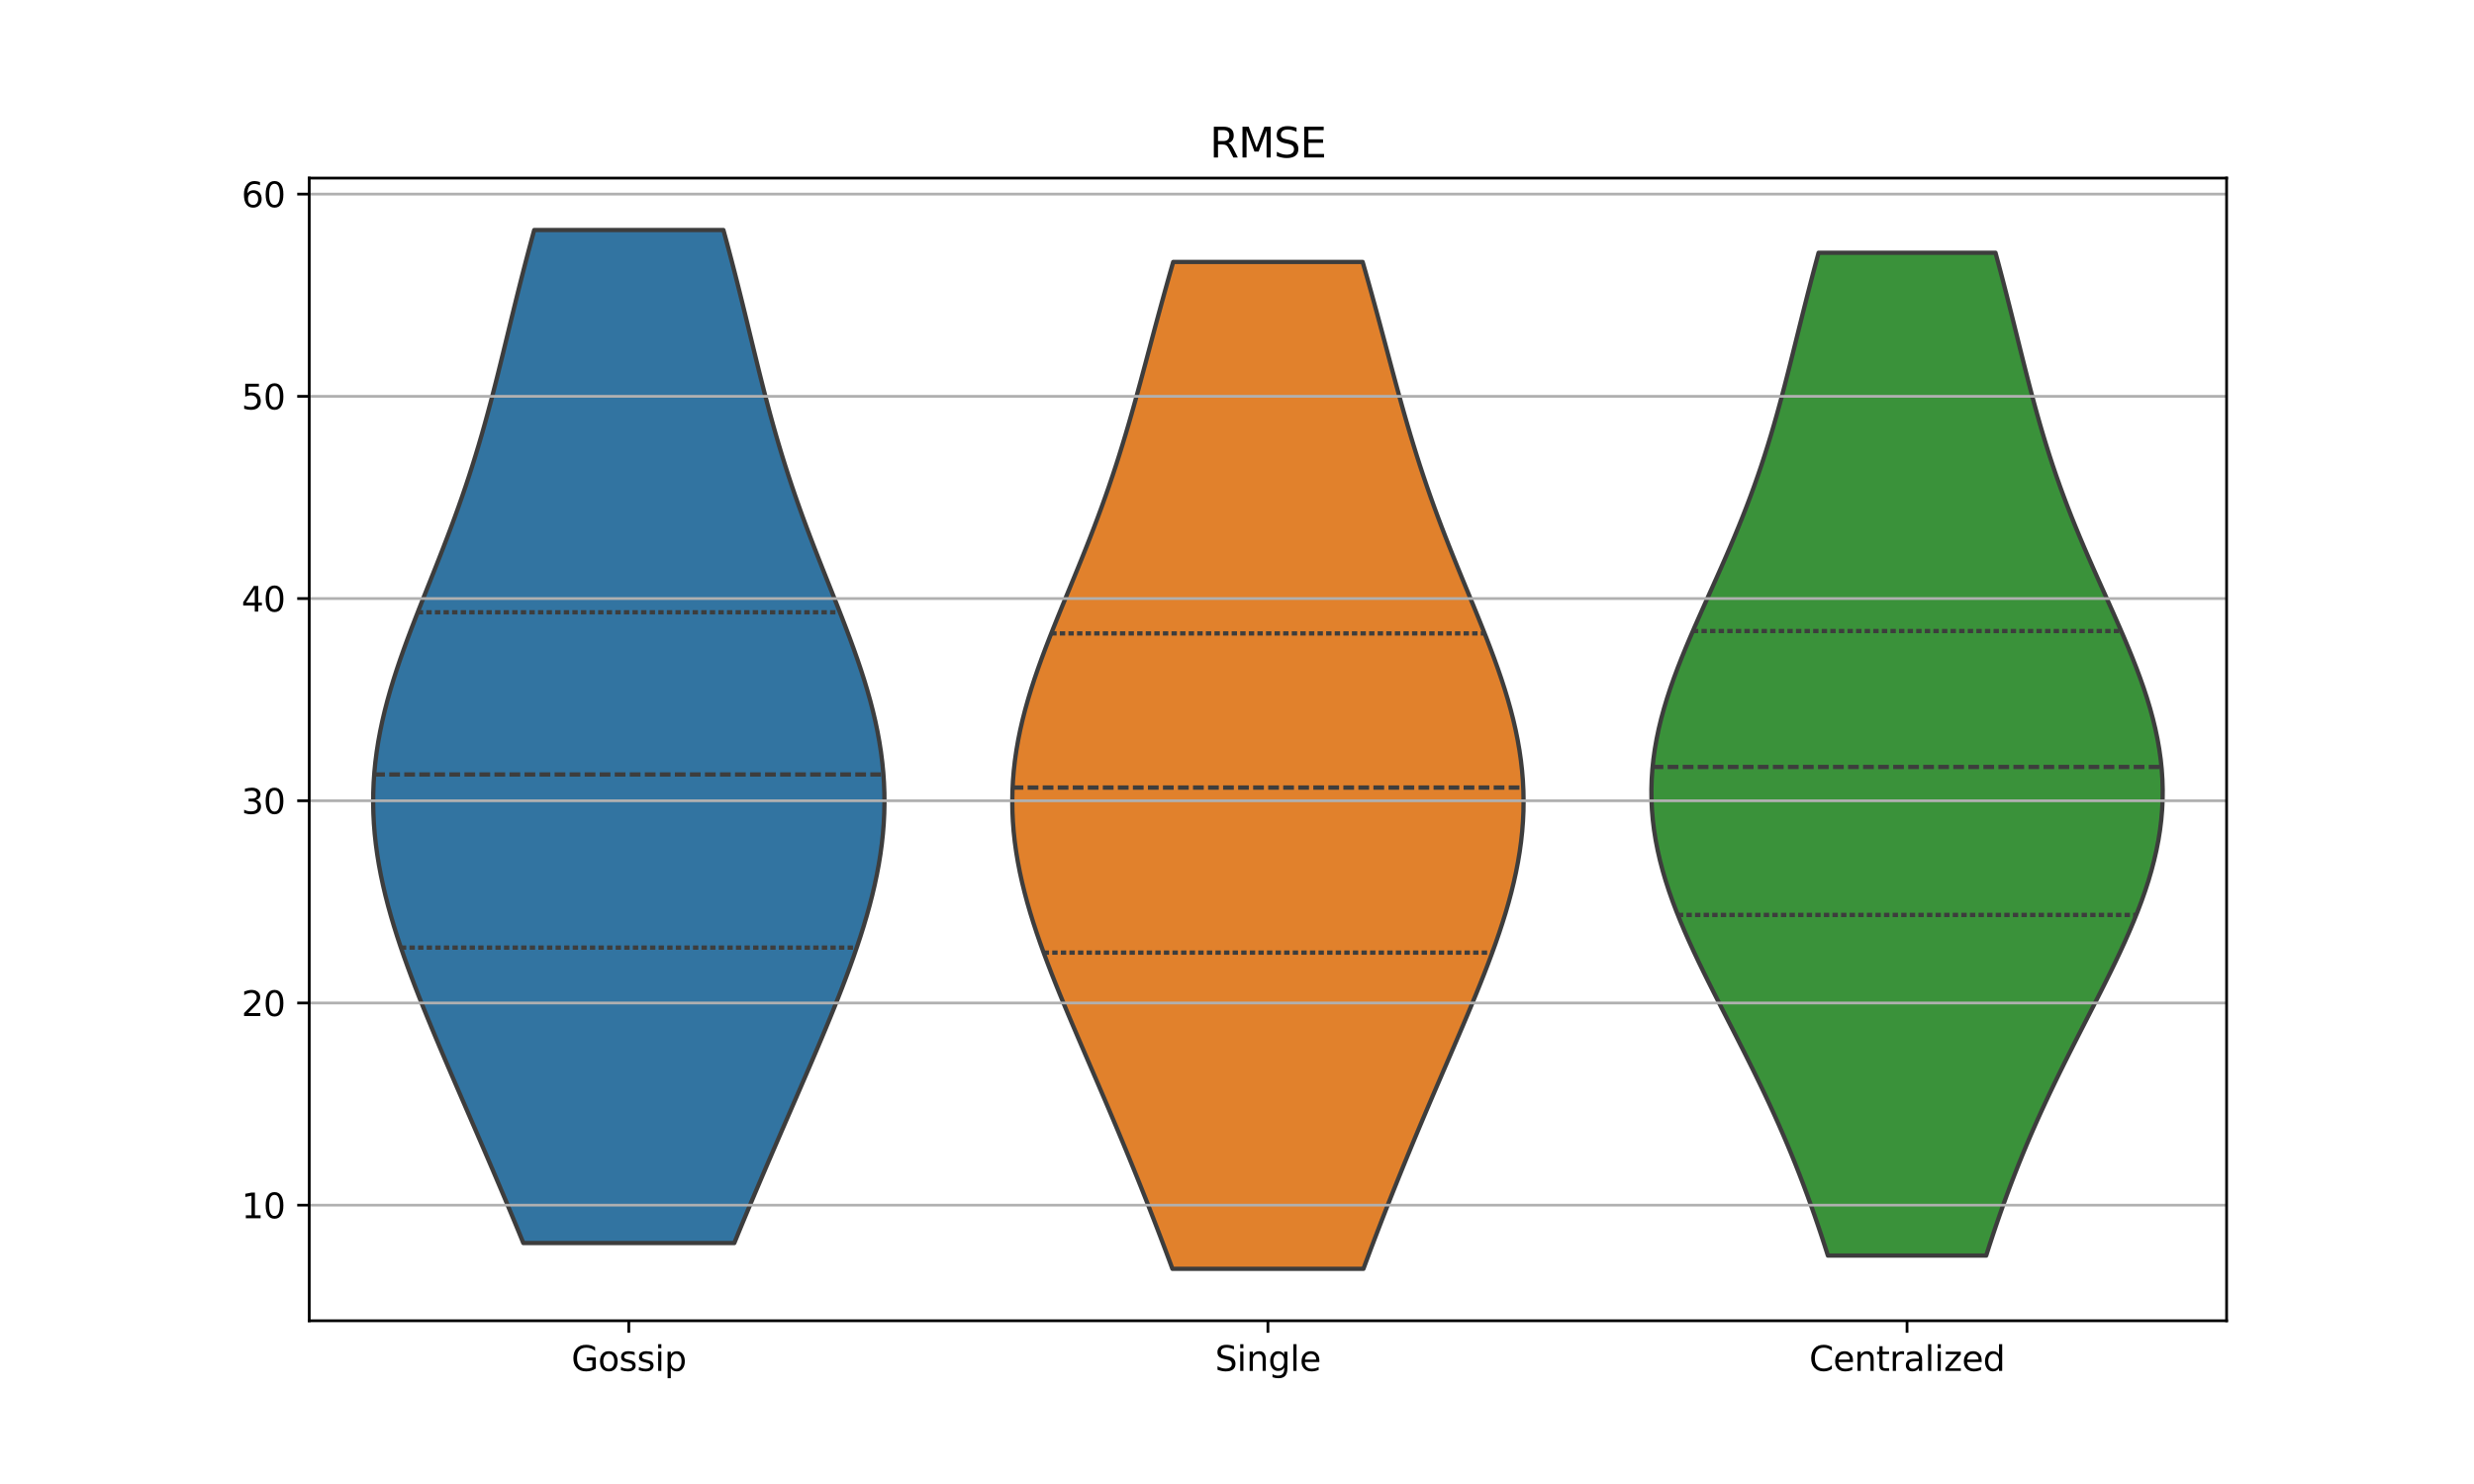<?xml version="1.0" encoding="utf-8" standalone="no"?>
<!DOCTYPE svg PUBLIC "-//W3C//DTD SVG 1.1//EN"
  "http://www.w3.org/Graphics/SVG/1.1/DTD/svg11.dtd">
<svg xmlns:xlink="http://www.w3.org/1999/xlink" width="720pt" height="432pt" viewBox="0 0 720 432" xmlns="http://www.w3.org/2000/svg" version="1.1">
 <defs>
  <style type="text/css">*{stroke-linejoin: round; stroke-linecap: butt}</style>
 </defs>
 <g id="figure_1">
  <g id="patch_1">
   <path d="M 0 432 
L 720 432 
L 720 0 
L 0 0 
z
" style="fill: #ffffff"/>
  </g>
  <g id="axes_1">
   <g id="patch_2">
    <path d="M 90 384.48 
L 648 384.48 
L 648 51.84 
L 90 51.84 
z
" style="fill: #ffffff"/>
   </g>
   <g id="PolyCollection_1">
    <defs>
     <path id="mccc4aa55d4" d="M 213.699 -70.144 
L 152.301 -70.144 
L 151.083 -73.122 
L 149.854 -76.101 
L 148.614 -79.08 
L 147.366 -82.059 
L 146.109 -85.037 
L 144.844 -88.016 
L 143.574 -90.995 
L 142.297 -93.974 
L 141.016 -96.952 
L 139.73 -99.931 
L 138.442 -102.91 
L 137.151 -105.889 
L 135.86 -108.867 
L 134.568 -111.846 
L 133.279 -114.825 
L 131.992 -117.804 
L 130.71 -120.782 
L 129.434 -123.761 
L 128.166 -126.74 
L 126.909 -129.719 
L 125.665 -132.697 
L 124.436 -135.676 
L 123.226 -138.655 
L 122.038 -141.634 
L 120.874 -144.612 
L 119.739 -147.591 
L 118.635 -150.57 
L 117.567 -153.549 
L 116.54 -156.527 
L 115.556 -159.506 
L 114.62 -162.485 
L 113.737 -165.464 
L 112.911 -168.442 
L 112.146 -171.421 
L 111.445 -174.4 
L 110.814 -177.379 
L 110.255 -180.357 
L 109.773 -183.336 
L 109.37 -186.315 
L 109.049 -189.294 
L 108.812 -192.272 
L 108.662 -195.251 
L 108.6 -198.23 
L 108.627 -201.209 
L 108.743 -204.187 
L 108.948 -207.166 
L 109.241 -210.145 
L 109.621 -213.124 
L 110.085 -216.102 
L 110.632 -219.081 
L 111.258 -222.06 
L 111.959 -225.039 
L 112.731 -228.017 
L 113.569 -230.996 
L 114.468 -233.975 
L 115.424 -236.954 
L 116.429 -239.932 
L 117.478 -242.911 
L 118.565 -245.89 
L 119.684 -248.869 
L 120.828 -251.847 
L 121.991 -254.826 
L 123.168 -257.805 
L 124.351 -260.784 
L 125.537 -263.762 
L 126.719 -266.741 
L 127.892 -269.72 
L 129.052 -272.699 
L 130.196 -275.677 
L 131.319 -278.656 
L 132.419 -281.635 
L 133.492 -284.614 
L 134.538 -287.592 
L 135.556 -290.571 
L 136.543 -293.55 
L 137.5 -296.529 
L 138.428 -299.507 
L 139.326 -302.486 
L 140.197 -305.465 
L 141.042 -308.444 
L 141.863 -311.422 
L 142.662 -314.401 
L 143.442 -317.38 
L 144.204 -320.359 
L 144.954 -323.337 
L 145.692 -326.316 
L 146.423 -329.295 
L 147.148 -332.274 
L 147.872 -335.252 
L 148.596 -338.231 
L 149.323 -341.21 
L 150.056 -344.189 
L 150.796 -347.167 
L 151.546 -350.146 
L 152.306 -353.125 
L 153.078 -356.104 
L 153.863 -359.082 
L 154.661 -362.061 
L 155.472 -365.04 
L 210.528 -365.04 
L 210.528 -365.04 
L 211.339 -362.061 
L 212.137 -359.082 
L 212.922 -356.104 
L 213.694 -353.125 
L 214.454 -350.146 
L 215.204 -347.167 
L 215.944 -344.189 
L 216.677 -341.21 
L 217.404 -338.231 
L 218.128 -335.252 
L 218.852 -332.274 
L 219.577 -329.295 
L 220.308 -326.316 
L 221.046 -323.337 
L 221.796 -320.359 
L 222.558 -317.38 
L 223.338 -314.401 
L 224.137 -311.422 
L 224.958 -308.444 
L 225.803 -305.465 
L 226.674 -302.486 
L 227.572 -299.507 
L 228.5 -296.529 
L 229.457 -293.55 
L 230.444 -290.571 
L 231.462 -287.592 
L 232.508 -284.614 
L 233.581 -281.635 
L 234.681 -278.656 
L 235.804 -275.677 
L 236.948 -272.699 
L 238.108 -269.72 
L 239.281 -266.741 
L 240.463 -263.762 
L 241.649 -260.784 
L 242.832 -257.805 
L 244.009 -254.826 
L 245.172 -251.847 
L 246.316 -248.869 
L 247.435 -245.89 
L 248.522 -242.911 
L 249.571 -239.932 
L 250.576 -236.954 
L 251.532 -233.975 
L 252.431 -230.996 
L 253.269 -228.017 
L 254.041 -225.039 
L 254.742 -222.06 
L 255.368 -219.081 
L 255.915 -216.102 
L 256.379 -213.124 
L 256.759 -210.145 
L 257.052 -207.166 
L 257.257 -204.187 
L 257.373 -201.209 
L 257.4 -198.23 
L 257.338 -195.251 
L 257.188 -192.272 
L 256.951 -189.294 
L 256.63 -186.315 
L 256.227 -183.336 
L 255.745 -180.357 
L 255.186 -177.379 
L 254.555 -174.4 
L 253.854 -171.421 
L 253.089 -168.442 
L 252.263 -165.464 
L 251.38 -162.485 
L 250.444 -159.506 
L 249.46 -156.527 
L 248.433 -153.549 
L 247.365 -150.57 
L 246.261 -147.591 
L 245.126 -144.612 
L 243.962 -141.634 
L 242.774 -138.655 
L 241.564 -135.676 
L 240.335 -132.697 
L 239.091 -129.719 
L 237.834 -126.74 
L 236.566 -123.761 
L 235.29 -120.782 
L 234.008 -117.804 
L 232.721 -114.825 
L 231.432 -111.846 
L 230.14 -108.867 
L 228.849 -105.889 
L 227.558 -102.91 
L 226.27 -99.931 
L 224.984 -96.952 
L 223.703 -93.974 
L 222.426 -90.995 
L 221.156 -88.016 
L 219.891 -85.037 
L 218.634 -82.059 
L 217.386 -79.08 
L 216.146 -76.101 
L 214.917 -73.122 
L 213.699 -70.144 
z
" style="stroke: #3d3d3d; stroke-width: 1.25"/>
    </defs>
    <g clip-path="url(#p17a7da5dc7)">
     <use xlink:href="#mccc4aa55d4" x="0" y="432" style="fill: #3274a1; stroke: #3d3d3d; stroke-width: 1.25"/>
    </g>
   </g>
   <g id="PolyCollection_2">
    <defs>
     <path id="m6bae9a6512" d="M 396.798 -62.64 
L 341.202 -62.64 
L 340.105 -65.601 
L 338.996 -68.561 
L 337.876 -71.522 
L 336.743 -74.483 
L 335.599 -77.443 
L 334.444 -80.404 
L 333.277 -83.364 
L 332.099 -86.325 
L 330.911 -89.286 
L 329.711 -92.246 
L 328.501 -95.207 
L 327.281 -98.168 
L 326.051 -101.128 
L 324.812 -104.089 
L 323.564 -107.049 
L 322.308 -110.01 
L 321.046 -112.971 
L 319.778 -115.931 
L 318.506 -118.892 
L 317.231 -121.853 
L 315.956 -124.813 
L 314.682 -127.774 
L 313.414 -130.735 
L 312.152 -133.695 
L 310.901 -136.656 
L 309.663 -139.616 
L 308.443 -142.577 
L 307.245 -145.538 
L 306.072 -148.498 
L 304.929 -151.459 
L 303.821 -154.42 
L 302.753 -157.38 
L 301.73 -160.341 
L 300.756 -163.301 
L 299.836 -166.262 
L 298.976 -169.223 
L 298.181 -172.183 
L 297.454 -175.144 
L 296.802 -178.105 
L 296.227 -181.065 
L 295.734 -184.026 
L 295.326 -186.987 
L 295.006 -189.947 
L 294.778 -192.908 
L 294.642 -195.868 
L 294.6 -198.829 
L 294.653 -201.79 
L 294.801 -204.75 
L 295.044 -207.711 
L 295.38 -210.672 
L 295.807 -213.632 
L 296.323 -216.593 
L 296.924 -219.553 
L 297.607 -222.514 
L 298.367 -225.475 
L 299.199 -228.435 
L 300.098 -231.396 
L 301.058 -234.357 
L 302.073 -237.317 
L 303.136 -240.278 
L 304.242 -243.239 
L 305.383 -246.199 
L 306.552 -249.16 
L 307.743 -252.12 
L 308.95 -255.081 
L 310.167 -258.042 
L 311.387 -261.002 
L 312.604 -263.963 
L 313.815 -266.924 
L 315.014 -269.884 
L 316.197 -272.845 
L 317.36 -275.806 
L 318.5 -278.766 
L 319.616 -281.727 
L 320.705 -284.687 
L 321.765 -287.648 
L 322.797 -290.609 
L 323.8 -293.569 
L 324.775 -296.53 
L 325.722 -299.491 
L 326.643 -302.451 
L 327.539 -305.412 
L 328.413 -308.372 
L 329.267 -311.333 
L 330.104 -314.294 
L 330.925 -317.254 
L 331.735 -320.215 
L 332.536 -323.176 
L 333.33 -326.136 
L 334.121 -329.097 
L 334.911 -332.058 
L 335.703 -335.018 
L 336.498 -337.979 
L 337.299 -340.939 
L 338.107 -343.9 
L 338.923 -346.861 
L 339.749 -349.821 
L 340.585 -352.782 
L 341.431 -355.743 
L 396.569 -355.743 
L 396.569 -355.743 
L 397.415 -352.782 
L 398.251 -349.821 
L 399.077 -346.861 
L 399.893 -343.9 
L 400.701 -340.939 
L 401.502 -337.979 
L 402.297 -335.018 
L 403.089 -332.058 
L 403.879 -329.097 
L 404.67 -326.136 
L 405.464 -323.176 
L 406.265 -320.215 
L 407.075 -317.254 
L 407.896 -314.294 
L 408.733 -311.333 
L 409.587 -308.372 
L 410.461 -305.412 
L 411.357 -302.451 
L 412.278 -299.491 
L 413.225 -296.53 
L 414.2 -293.569 
L 415.203 -290.609 
L 416.235 -287.648 
L 417.295 -284.687 
L 418.384 -281.727 
L 419.5 -278.766 
L 420.64 -275.806 
L 421.803 -272.845 
L 422.986 -269.884 
L 424.185 -266.924 
L 425.396 -263.963 
L 426.613 -261.002 
L 427.833 -258.042 
L 429.05 -255.081 
L 430.257 -252.12 
L 431.448 -249.16 
L 432.617 -246.199 
L 433.758 -243.239 
L 434.864 -240.278 
L 435.927 -237.317 
L 436.942 -234.357 
L 437.902 -231.396 
L 438.801 -228.435 
L 439.633 -225.475 
L 440.393 -222.514 
L 441.076 -219.553 
L 441.677 -216.593 
L 442.193 -213.632 
L 442.62 -210.672 
L 442.956 -207.711 
L 443.199 -204.75 
L 443.347 -201.79 
L 443.4 -198.829 
L 443.358 -195.868 
L 443.222 -192.908 
L 442.994 -189.947 
L 442.674 -186.987 
L 442.266 -184.026 
L 441.773 -181.065 
L 441.198 -178.105 
L 440.546 -175.144 
L 439.819 -172.183 
L 439.024 -169.223 
L 438.164 -166.262 
L 437.244 -163.301 
L 436.27 -160.341 
L 435.247 -157.38 
L 434.179 -154.42 
L 433.071 -151.459 
L 431.928 -148.498 
L 430.755 -145.538 
L 429.557 -142.577 
L 428.337 -139.616 
L 427.099 -136.656 
L 425.848 -133.695 
L 424.586 -130.735 
L 423.318 -127.774 
L 422.044 -124.813 
L 420.769 -121.853 
L 419.494 -118.892 
L 418.222 -115.931 
L 416.954 -112.971 
L 415.692 -110.01 
L 414.436 -107.049 
L 413.188 -104.089 
L 411.949 -101.128 
L 410.719 -98.168 
L 409.499 -95.207 
L 408.289 -92.246 
L 407.089 -89.286 
L 405.901 -86.325 
L 404.723 -83.364 
L 403.556 -80.404 
L 402.401 -77.443 
L 401.257 -74.483 
L 400.124 -71.522 
L 399.004 -68.561 
L 397.895 -65.601 
L 396.798 -62.64 
z
" style="stroke: #3d3d3d; stroke-width: 1.25"/>
    </defs>
    <g clip-path="url(#p17a7da5dc7)">
     <use xlink:href="#m6bae9a6512" x="0" y="432" style="fill: #e1812c; stroke: #3d3d3d; stroke-width: 1.25"/>
    </g>
   </g>
   <g id="PolyCollection_3">
    <defs>
     <path id="m3ec839f9ca" d="M 578.033 -66.492 
L 531.967 -66.492 
L 531.023 -69.441 
L 530.056 -72.39 
L 529.065 -75.339 
L 528.049 -78.287 
L 527.005 -81.236 
L 525.933 -84.185 
L 524.833 -87.134 
L 523.701 -90.083 
L 522.539 -93.031 
L 521.344 -95.98 
L 520.118 -98.929 
L 518.858 -101.878 
L 517.567 -104.827 
L 516.244 -107.775 
L 514.891 -110.724 
L 513.508 -113.673 
L 512.098 -116.622 
L 510.663 -119.571 
L 509.205 -122.519 
L 507.729 -125.468 
L 506.237 -128.417 
L 504.735 -131.366 
L 503.225 -134.315 
L 501.715 -137.263 
L 500.208 -140.212 
L 498.711 -143.161 
L 497.23 -146.11 
L 495.771 -149.059 
L 494.341 -152.007 
L 492.946 -154.956 
L 491.594 -157.905 
L 490.291 -160.854 
L 489.044 -163.803 
L 487.86 -166.751 
L 486.746 -169.7 
L 485.708 -172.649 
L 484.751 -175.598 
L 483.883 -178.547 
L 483.107 -181.495 
L 482.429 -184.444 
L 481.852 -187.393 
L 481.382 -190.342 
L 481.019 -193.291 
L 480.767 -196.239 
L 480.627 -199.188 
L 480.6 -202.137 
L 480.685 -205.086 
L 480.882 -208.034 
L 481.188 -210.983 
L 481.602 -213.932 
L 482.12 -216.881 
L 482.738 -219.83 
L 483.451 -222.778 
L 484.254 -225.727 
L 485.141 -228.676 
L 486.105 -231.625 
L 487.14 -234.574 
L 488.238 -237.522 
L 489.391 -240.471 
L 490.592 -243.42 
L 491.834 -246.369 
L 493.107 -249.318 
L 494.404 -252.266 
L 495.717 -255.215 
L 497.04 -258.164 
L 498.365 -261.113 
L 499.686 -264.062 
L 500.995 -267.01 
L 502.289 -269.959 
L 503.561 -272.908 
L 504.808 -275.857 
L 506.025 -278.806 
L 507.21 -281.754 
L 508.36 -284.703 
L 509.473 -287.652 
L 510.55 -290.601 
L 511.589 -293.55 
L 512.59 -296.498 
L 513.555 -299.447 
L 514.485 -302.396 
L 515.383 -305.345 
L 516.249 -308.294 
L 517.088 -311.242 
L 517.902 -314.191 
L 518.694 -317.14 
L 519.468 -320.089 
L 520.226 -323.038 
L 520.974 -325.986 
L 521.713 -328.935 
L 522.448 -331.884 
L 523.18 -334.833 
L 523.914 -337.782 
L 524.652 -340.73 
L 525.396 -343.679 
L 526.147 -346.628 
L 526.908 -349.577 
L 527.68 -352.525 
L 528.463 -355.474 
L 529.257 -358.423 
L 580.743 -358.423 
L 580.743 -358.423 
L 581.537 -355.474 
L 582.32 -352.525 
L 583.092 -349.577 
L 583.853 -346.628 
L 584.604 -343.679 
L 585.348 -340.73 
L 586.086 -337.782 
L 586.82 -334.833 
L 587.552 -331.884 
L 588.287 -328.935 
L 589.026 -325.986 
L 589.774 -323.038 
L 590.532 -320.089 
L 591.306 -317.14 
L 592.098 -314.191 
L 592.912 -311.242 
L 593.751 -308.294 
L 594.617 -305.345 
L 595.515 -302.396 
L 596.445 -299.447 
L 597.41 -296.498 
L 598.411 -293.55 
L 599.45 -290.601 
L 600.527 -287.652 
L 601.64 -284.703 
L 602.79 -281.754 
L 603.975 -278.806 
L 605.192 -275.857 
L 606.439 -272.908 
L 607.711 -269.959 
L 609.005 -267.01 
L 610.314 -264.062 
L 611.635 -261.113 
L 612.96 -258.164 
L 614.283 -255.215 
L 615.596 -252.266 
L 616.893 -249.318 
L 618.166 -246.369 
L 619.408 -243.42 
L 620.609 -240.471 
L 621.762 -237.522 
L 622.86 -234.574 
L 623.895 -231.625 
L 624.859 -228.676 
L 625.746 -225.727 
L 626.549 -222.778 
L 627.262 -219.83 
L 627.88 -216.881 
L 628.398 -213.932 
L 628.812 -210.983 
L 629.118 -208.034 
L 629.315 -205.086 
L 629.4 -202.137 
L 629.373 -199.188 
L 629.233 -196.239 
L 628.981 -193.291 
L 628.618 -190.342 
L 628.148 -187.393 
L 627.571 -184.444 
L 626.893 -181.495 
L 626.117 -178.547 
L 625.249 -175.598 
L 624.292 -172.649 
L 623.254 -169.7 
L 622.14 -166.751 
L 620.956 -163.803 
L 619.709 -160.854 
L 618.406 -157.905 
L 617.054 -154.956 
L 615.659 -152.007 
L 614.229 -149.059 
L 612.77 -146.11 
L 611.289 -143.161 
L 609.792 -140.212 
L 608.285 -137.263 
L 606.775 -134.315 
L 605.265 -131.366 
L 603.763 -128.417 
L 602.271 -125.468 
L 600.795 -122.519 
L 599.337 -119.571 
L 597.902 -116.622 
L 596.492 -113.673 
L 595.109 -110.724 
L 593.756 -107.775 
L 592.433 -104.827 
L 591.142 -101.878 
L 589.882 -98.929 
L 588.656 -95.98 
L 587.461 -93.031 
L 586.299 -90.083 
L 585.167 -87.134 
L 584.067 -84.185 
L 582.995 -81.236 
L 581.951 -78.287 
L 580.935 -75.339 
L 579.944 -72.39 
L 578.977 -69.441 
L 578.033 -66.492 
z
" style="stroke: #3d3d3d; stroke-width: 1.25"/>
    </defs>
    <g clip-path="url(#p17a7da5dc7)">
     <use xlink:href="#m3ec839f9ca" x="0" y="432" style="fill: #3a923a; stroke: #3d3d3d; stroke-width: 1.25"/>
    </g>
   </g>
   <g id="matplotlib.axis_1">
    <g id="xtick_1">
     <g id="line2d_1">
      <defs>
       <path id="m55cbc34929" d="M 0 0 
L 0 3.5 
" style="stroke: #000000; stroke-width: 0.8"/>
      </defs>
      <g>
       <use xlink:href="#m55cbc34929" x="183" y="384.48" style="stroke: #000000; stroke-width: 0.8"/>
      </g>
     </g>
     <g id="text_1">
      <!-- Gossip -->
      <g transform="translate(166.294 399.078) scale(0.1 -0.1)">
       <defs>
        <path id="DejaVuSans-47" d="M 3809 666 
L 3809 1919 
L 2778 1919 
L 2778 2438 
L 4434 2438 
L 4434 434 
Q 4069 175 3628 42 
Q 3188 -91 2688 -91 
Q 1594 -91 976 548 
Q 359 1188 359 2328 
Q 359 3472 976 4111 
Q 1594 4750 2688 4750 
Q 3144 4750 3555 4637 
Q 3966 4525 4313 4306 
L 4313 3634 
Q 3963 3931 3569 4081 
Q 3175 4231 2741 4231 
Q 1884 4231 1454 3753 
Q 1025 3275 1025 2328 
Q 1025 1384 1454 906 
Q 1884 428 2741 428 
Q 3075 428 3337 486 
Q 3600 544 3809 666 
z
" transform="scale(0.016)"/>
        <path id="DejaVuSans-6f" d="M 1959 3097 
Q 1497 3097 1228 2736 
Q 959 2375 959 1747 
Q 959 1119 1226 758 
Q 1494 397 1959 397 
Q 2419 397 2687 759 
Q 2956 1122 2956 1747 
Q 2956 2369 2687 2733 
Q 2419 3097 1959 3097 
z
M 1959 3584 
Q 2709 3584 3137 3096 
Q 3566 2609 3566 1747 
Q 3566 888 3137 398 
Q 2709 -91 1959 -91 
Q 1206 -91 779 398 
Q 353 888 353 1747 
Q 353 2609 779 3096 
Q 1206 3584 1959 3584 
z
" transform="scale(0.016)"/>
        <path id="DejaVuSans-73" d="M 2834 3397 
L 2834 2853 
Q 2591 2978 2328 3040 
Q 2066 3103 1784 3103 
Q 1356 3103 1142 2972 
Q 928 2841 928 2578 
Q 928 2378 1081 2264 
Q 1234 2150 1697 2047 
L 1894 2003 
Q 2506 1872 2764 1633 
Q 3022 1394 3022 966 
Q 3022 478 2636 193 
Q 2250 -91 1575 -91 
Q 1294 -91 989 -36 
Q 684 19 347 128 
L 347 722 
Q 666 556 975 473 
Q 1284 391 1588 391 
Q 1994 391 2212 530 
Q 2431 669 2431 922 
Q 2431 1156 2273 1281 
Q 2116 1406 1581 1522 
L 1381 1569 
Q 847 1681 609 1914 
Q 372 2147 372 2553 
Q 372 3047 722 3315 
Q 1072 3584 1716 3584 
Q 2034 3584 2315 3537 
Q 2597 3491 2834 3397 
z
" transform="scale(0.016)"/>
        <path id="DejaVuSans-69" d="M 603 3500 
L 1178 3500 
L 1178 0 
L 603 0 
L 603 3500 
z
M 603 4863 
L 1178 4863 
L 1178 4134 
L 603 4134 
L 603 4863 
z
" transform="scale(0.016)"/>
        <path id="DejaVuSans-70" d="M 1159 525 
L 1159 -1331 
L 581 -1331 
L 581 3500 
L 1159 3500 
L 1159 2969 
Q 1341 3281 1617 3432 
Q 1894 3584 2278 3584 
Q 2916 3584 3314 3078 
Q 3713 2572 3713 1747 
Q 3713 922 3314 415 
Q 2916 -91 2278 -91 
Q 1894 -91 1617 61 
Q 1341 213 1159 525 
z
M 3116 1747 
Q 3116 2381 2855 2742 
Q 2594 3103 2138 3103 
Q 1681 3103 1420 2742 
Q 1159 2381 1159 1747 
Q 1159 1113 1420 752 
Q 1681 391 2138 391 
Q 2594 391 2855 752 
Q 3116 1113 3116 1747 
z
" transform="scale(0.016)"/>
       </defs>
       <use xlink:href="#DejaVuSans-47"/>
       <use xlink:href="#DejaVuSans-6f" x="77.49"/>
       <use xlink:href="#DejaVuSans-73" x="138.672"/>
       <use xlink:href="#DejaVuSans-73" x="190.771"/>
       <use xlink:href="#DejaVuSans-69" x="242.871"/>
       <use xlink:href="#DejaVuSans-70" x="270.654"/>
      </g>
     </g>
    </g>
    <g id="xtick_2">
     <g id="line2d_2">
      <g>
       <use xlink:href="#m55cbc34929" x="369" y="384.48" style="stroke: #000000; stroke-width: 0.8"/>
      </g>
     </g>
     <g id="text_2">
      <!-- Single -->
      <g transform="translate(353.628 399.078) scale(0.1 -0.1)">
       <defs>
        <path id="DejaVuSans-53" d="M 3425 4513 
L 3425 3897 
Q 3066 4069 2747 4153 
Q 2428 4238 2131 4238 
Q 1616 4238 1336 4038 
Q 1056 3838 1056 3469 
Q 1056 3159 1242 3001 
Q 1428 2844 1947 2747 
L 2328 2669 
Q 3034 2534 3370 2195 
Q 3706 1856 3706 1288 
Q 3706 609 3251 259 
Q 2797 -91 1919 -91 
Q 1588 -91 1214 -16 
Q 841 59 441 206 
L 441 856 
Q 825 641 1194 531 
Q 1563 422 1919 422 
Q 2459 422 2753 634 
Q 3047 847 3047 1241 
Q 3047 1584 2836 1778 
Q 2625 1972 2144 2069 
L 1759 2144 
Q 1053 2284 737 2584 
Q 422 2884 422 3419 
Q 422 4038 858 4394 
Q 1294 4750 2059 4750 
Q 2388 4750 2728 4690 
Q 3069 4631 3425 4513 
z
" transform="scale(0.016)"/>
        <path id="DejaVuSans-6e" d="M 3513 2113 
L 3513 0 
L 2938 0 
L 2938 2094 
Q 2938 2591 2744 2837 
Q 2550 3084 2163 3084 
Q 1697 3084 1428 2787 
Q 1159 2491 1159 1978 
L 1159 0 
L 581 0 
L 581 3500 
L 1159 3500 
L 1159 2956 
Q 1366 3272 1645 3428 
Q 1925 3584 2291 3584 
Q 2894 3584 3203 3211 
Q 3513 2838 3513 2113 
z
" transform="scale(0.016)"/>
        <path id="DejaVuSans-67" d="M 2906 1791 
Q 2906 2416 2648 2759 
Q 2391 3103 1925 3103 
Q 1463 3103 1205 2759 
Q 947 2416 947 1791 
Q 947 1169 1205 825 
Q 1463 481 1925 481 
Q 2391 481 2648 825 
Q 2906 1169 2906 1791 
z
M 3481 434 
Q 3481 -459 3084 -895 
Q 2688 -1331 1869 -1331 
Q 1566 -1331 1297 -1286 
Q 1028 -1241 775 -1147 
L 775 -588 
Q 1028 -725 1275 -790 
Q 1522 -856 1778 -856 
Q 2344 -856 2625 -561 
Q 2906 -266 2906 331 
L 2906 616 
Q 2728 306 2450 153 
Q 2172 0 1784 0 
Q 1141 0 747 490 
Q 353 981 353 1791 
Q 353 2603 747 3093 
Q 1141 3584 1784 3584 
Q 2172 3584 2450 3431 
Q 2728 3278 2906 2969 
L 2906 3500 
L 3481 3500 
L 3481 434 
z
" transform="scale(0.016)"/>
        <path id="DejaVuSans-6c" d="M 603 4863 
L 1178 4863 
L 1178 0 
L 603 0 
L 603 4863 
z
" transform="scale(0.016)"/>
        <path id="DejaVuSans-65" d="M 3597 1894 
L 3597 1613 
L 953 1613 
Q 991 1019 1311 708 
Q 1631 397 2203 397 
Q 2534 397 2845 478 
Q 3156 559 3463 722 
L 3463 178 
Q 3153 47 2828 -22 
Q 2503 -91 2169 -91 
Q 1331 -91 842 396 
Q 353 884 353 1716 
Q 353 2575 817 3079 
Q 1281 3584 2069 3584 
Q 2775 3584 3186 3129 
Q 3597 2675 3597 1894 
z
M 3022 2063 
Q 3016 2534 2758 2815 
Q 2500 3097 2075 3097 
Q 1594 3097 1305 2825 
Q 1016 2553 972 2059 
L 3022 2063 
z
" transform="scale(0.016)"/>
       </defs>
       <use xlink:href="#DejaVuSans-53"/>
       <use xlink:href="#DejaVuSans-69" x="63.477"/>
       <use xlink:href="#DejaVuSans-6e" x="91.26"/>
       <use xlink:href="#DejaVuSans-67" x="154.639"/>
       <use xlink:href="#DejaVuSans-6c" x="218.115"/>
       <use xlink:href="#DejaVuSans-65" x="245.898"/>
      </g>
     </g>
    </g>
    <g id="xtick_3">
     <g id="line2d_3">
      <g>
       <use xlink:href="#m55cbc34929" x="555" y="384.48" style="stroke: #000000; stroke-width: 0.8"/>
      </g>
     </g>
     <g id="text_3">
      <!-- Centralized -->
      <g transform="translate(526.53 399.078) scale(0.1 -0.1)">
       <defs>
        <path id="DejaVuSans-43" d="M 4122 4306 
L 4122 3641 
Q 3803 3938 3442 4084 
Q 3081 4231 2675 4231 
Q 1875 4231 1450 3742 
Q 1025 3253 1025 2328 
Q 1025 1406 1450 917 
Q 1875 428 2675 428 
Q 3081 428 3442 575 
Q 3803 722 4122 1019 
L 4122 359 
Q 3791 134 3420 21 
Q 3050 -91 2638 -91 
Q 1578 -91 968 557 
Q 359 1206 359 2328 
Q 359 3453 968 4101 
Q 1578 4750 2638 4750 
Q 3056 4750 3426 4639 
Q 3797 4528 4122 4306 
z
" transform="scale(0.016)"/>
        <path id="DejaVuSans-74" d="M 1172 4494 
L 1172 3500 
L 2356 3500 
L 2356 3053 
L 1172 3053 
L 1172 1153 
Q 1172 725 1289 603 
Q 1406 481 1766 481 
L 2356 481 
L 2356 0 
L 1766 0 
Q 1100 0 847 248 
Q 594 497 594 1153 
L 594 3053 
L 172 3053 
L 172 3500 
L 594 3500 
L 594 4494 
L 1172 4494 
z
" transform="scale(0.016)"/>
        <path id="DejaVuSans-72" d="M 2631 2963 
Q 2534 3019 2420 3045 
Q 2306 3072 2169 3072 
Q 1681 3072 1420 2755 
Q 1159 2438 1159 1844 
L 1159 0 
L 581 0 
L 581 3500 
L 1159 3500 
L 1159 2956 
Q 1341 3275 1631 3429 
Q 1922 3584 2338 3584 
Q 2397 3584 2469 3576 
Q 2541 3569 2628 3553 
L 2631 2963 
z
" transform="scale(0.016)"/>
        <path id="DejaVuSans-61" d="M 2194 1759 
Q 1497 1759 1228 1600 
Q 959 1441 959 1056 
Q 959 750 1161 570 
Q 1363 391 1709 391 
Q 2188 391 2477 730 
Q 2766 1069 2766 1631 
L 2766 1759 
L 2194 1759 
z
M 3341 1997 
L 3341 0 
L 2766 0 
L 2766 531 
Q 2569 213 2275 61 
Q 1981 -91 1556 -91 
Q 1019 -91 701 211 
Q 384 513 384 1019 
Q 384 1609 779 1909 
Q 1175 2209 1959 2209 
L 2766 2209 
L 2766 2266 
Q 2766 2663 2505 2880 
Q 2244 3097 1772 3097 
Q 1472 3097 1187 3025 
Q 903 2953 641 2809 
L 641 3341 
Q 956 3463 1253 3523 
Q 1550 3584 1831 3584 
Q 2591 3584 2966 3190 
Q 3341 2797 3341 1997 
z
" transform="scale(0.016)"/>
        <path id="DejaVuSans-7a" d="M 353 3500 
L 3084 3500 
L 3084 2975 
L 922 459 
L 3084 459 
L 3084 0 
L 275 0 
L 275 525 
L 2438 3041 
L 353 3041 
L 353 3500 
z
" transform="scale(0.016)"/>
        <path id="DejaVuSans-64" d="M 2906 2969 
L 2906 4863 
L 3481 4863 
L 3481 0 
L 2906 0 
L 2906 525 
Q 2725 213 2448 61 
Q 2172 -91 1784 -91 
Q 1150 -91 751 415 
Q 353 922 353 1747 
Q 353 2572 751 3078 
Q 1150 3584 1784 3584 
Q 2172 3584 2448 3432 
Q 2725 3281 2906 2969 
z
M 947 1747 
Q 947 1113 1208 752 
Q 1469 391 1925 391 
Q 2381 391 2643 752 
Q 2906 1113 2906 1747 
Q 2906 2381 2643 2742 
Q 2381 3103 1925 3103 
Q 1469 3103 1208 2742 
Q 947 2381 947 1747 
z
" transform="scale(0.016)"/>
       </defs>
       <use xlink:href="#DejaVuSans-43"/>
       <use xlink:href="#DejaVuSans-65" x="69.824"/>
       <use xlink:href="#DejaVuSans-6e" x="131.348"/>
       <use xlink:href="#DejaVuSans-74" x="194.727"/>
       <use xlink:href="#DejaVuSans-72" x="233.936"/>
       <use xlink:href="#DejaVuSans-61" x="275.049"/>
       <use xlink:href="#DejaVuSans-6c" x="336.328"/>
       <use xlink:href="#DejaVuSans-69" x="364.111"/>
       <use xlink:href="#DejaVuSans-7a" x="391.895"/>
       <use xlink:href="#DejaVuSans-65" x="444.385"/>
       <use xlink:href="#DejaVuSans-64" x="505.908"/>
      </g>
     </g>
    </g>
   </g>
   <g id="matplotlib.axis_2">
    <g id="ytick_1">
     <g id="line2d_4">
      <path d="M 90 350.834 
L 648 350.834 
" clip-path="url(#p17a7da5dc7)" style="fill: none; stroke: #b0b0b0; stroke-width: 0.8; stroke-linecap: square"/>
     </g>
     <g id="line2d_5">
      <defs>
       <path id="mbf76719387" d="M 0 0 
L -3.5 0 
" style="stroke: #000000; stroke-width: 0.8"/>
      </defs>
      <g>
       <use xlink:href="#mbf76719387" x="90" y="350.834" style="stroke: #000000; stroke-width: 0.8"/>
      </g>
     </g>
     <g id="text_4">
      <!-- 10 -->
      <g transform="translate(70.275 354.634) scale(0.1 -0.1)">
       <defs>
        <path id="DejaVuSans-31" d="M 794 531 
L 1825 531 
L 1825 4091 
L 703 3866 
L 703 4441 
L 1819 4666 
L 2450 4666 
L 2450 531 
L 3481 531 
L 3481 0 
L 794 0 
L 794 531 
z
" transform="scale(0.016)"/>
        <path id="DejaVuSans-30" d="M 2034 4250 
Q 1547 4250 1301 3770 
Q 1056 3291 1056 2328 
Q 1056 1369 1301 889 
Q 1547 409 2034 409 
Q 2525 409 2770 889 
Q 3016 1369 3016 2328 
Q 3016 3291 2770 3770 
Q 2525 4250 2034 4250 
z
M 2034 4750 
Q 2819 4750 3233 4129 
Q 3647 3509 3647 2328 
Q 3647 1150 3233 529 
Q 2819 -91 2034 -91 
Q 1250 -91 836 529 
Q 422 1150 422 2328 
Q 422 3509 836 4129 
Q 1250 4750 2034 4750 
z
" transform="scale(0.016)"/>
       </defs>
       <use xlink:href="#DejaVuSans-31"/>
       <use xlink:href="#DejaVuSans-30" x="63.623"/>
      </g>
     </g>
    </g>
    <g id="ytick_2">
     <g id="line2d_6">
      <path d="M 90 291.968 
L 648 291.968 
" clip-path="url(#p17a7da5dc7)" style="fill: none; stroke: #b0b0b0; stroke-width: 0.8; stroke-linecap: square"/>
     </g>
     <g id="line2d_7">
      <g>
       <use xlink:href="#mbf76719387" x="90" y="291.968" style="stroke: #000000; stroke-width: 0.8"/>
      </g>
     </g>
     <g id="text_5">
      <!-- 20 -->
      <g transform="translate(70.275 295.767) scale(0.1 -0.1)">
       <defs>
        <path id="DejaVuSans-32" d="M 1228 531 
L 3431 531 
L 3431 0 
L 469 0 
L 469 531 
Q 828 903 1448 1529 
Q 2069 2156 2228 2338 
Q 2531 2678 2651 2914 
Q 2772 3150 2772 3378 
Q 2772 3750 2511 3984 
Q 2250 4219 1831 4219 
Q 1534 4219 1204 4116 
Q 875 4013 500 3803 
L 500 4441 
Q 881 4594 1212 4672 
Q 1544 4750 1819 4750 
Q 2544 4750 2975 4387 
Q 3406 4025 3406 3419 
Q 3406 3131 3298 2873 
Q 3191 2616 2906 2266 
Q 2828 2175 2409 1742 
Q 1991 1309 1228 531 
z
" transform="scale(0.016)"/>
       </defs>
       <use xlink:href="#DejaVuSans-32"/>
       <use xlink:href="#DejaVuSans-30" x="63.623"/>
      </g>
     </g>
    </g>
    <g id="ytick_3">
     <g id="line2d_8">
      <path d="M 90 233.102 
L 648 233.102 
" clip-path="url(#p17a7da5dc7)" style="fill: none; stroke: #b0b0b0; stroke-width: 0.8; stroke-linecap: square"/>
     </g>
     <g id="line2d_9">
      <g>
       <use xlink:href="#mbf76719387" x="90" y="233.102" style="stroke: #000000; stroke-width: 0.8"/>
      </g>
     </g>
     <g id="text_6">
      <!-- 30 -->
      <g transform="translate(70.275 236.901) scale(0.1 -0.1)">
       <defs>
        <path id="DejaVuSans-33" d="M 2597 2516 
Q 3050 2419 3304 2112 
Q 3559 1806 3559 1356 
Q 3559 666 3084 287 
Q 2609 -91 1734 -91 
Q 1441 -91 1130 -33 
Q 819 25 488 141 
L 488 750 
Q 750 597 1062 519 
Q 1375 441 1716 441 
Q 2309 441 2620 675 
Q 2931 909 2931 1356 
Q 2931 1769 2642 2001 
Q 2353 2234 1838 2234 
L 1294 2234 
L 1294 2753 
L 1863 2753 
Q 2328 2753 2575 2939 
Q 2822 3125 2822 3475 
Q 2822 3834 2567 4026 
Q 2313 4219 1838 4219 
Q 1578 4219 1281 4162 
Q 984 4106 628 3988 
L 628 4550 
Q 988 4650 1302 4700 
Q 1616 4750 1894 4750 
Q 2613 4750 3031 4423 
Q 3450 4097 3450 3541 
Q 3450 3153 3228 2886 
Q 3006 2619 2597 2516 
z
" transform="scale(0.016)"/>
       </defs>
       <use xlink:href="#DejaVuSans-33"/>
       <use xlink:href="#DejaVuSans-30" x="63.623"/>
      </g>
     </g>
    </g>
    <g id="ytick_4">
     <g id="line2d_10">
      <path d="M 90 174.236 
L 648 174.236 
" clip-path="url(#p17a7da5dc7)" style="fill: none; stroke: #b0b0b0; stroke-width: 0.8; stroke-linecap: square"/>
     </g>
     <g id="line2d_11">
      <g>
       <use xlink:href="#mbf76719387" x="90" y="174.236" style="stroke: #000000; stroke-width: 0.8"/>
      </g>
     </g>
     <g id="text_7">
      <!-- 40 -->
      <g transform="translate(70.275 178.035) scale(0.1 -0.1)">
       <defs>
        <path id="DejaVuSans-34" d="M 2419 4116 
L 825 1625 
L 2419 1625 
L 2419 4116 
z
M 2253 4666 
L 3047 4666 
L 3047 1625 
L 3713 1625 
L 3713 1100 
L 3047 1100 
L 3047 0 
L 2419 0 
L 2419 1100 
L 313 1100 
L 313 1709 
L 2253 4666 
z
" transform="scale(0.016)"/>
       </defs>
       <use xlink:href="#DejaVuSans-34"/>
       <use xlink:href="#DejaVuSans-30" x="63.623"/>
      </g>
     </g>
    </g>
    <g id="ytick_5">
     <g id="line2d_12">
      <path d="M 90 115.37 
L 648 115.37 
" clip-path="url(#p17a7da5dc7)" style="fill: none; stroke: #b0b0b0; stroke-width: 0.8; stroke-linecap: square"/>
     </g>
     <g id="line2d_13">
      <g>
       <use xlink:href="#mbf76719387" x="90" y="115.37" style="stroke: #000000; stroke-width: 0.8"/>
      </g>
     </g>
     <g id="text_8">
      <!-- 50 -->
      <g transform="translate(70.275 119.169) scale(0.1 -0.1)">
       <defs>
        <path id="DejaVuSans-35" d="M 691 4666 
L 3169 4666 
L 3169 4134 
L 1269 4134 
L 1269 2991 
Q 1406 3038 1543 3061 
Q 1681 3084 1819 3084 
Q 2600 3084 3056 2656 
Q 3513 2228 3513 1497 
Q 3513 744 3044 326 
Q 2575 -91 1722 -91 
Q 1428 -91 1123 -41 
Q 819 9 494 109 
L 494 744 
Q 775 591 1075 516 
Q 1375 441 1709 441 
Q 2250 441 2565 725 
Q 2881 1009 2881 1497 
Q 2881 1984 2565 2268 
Q 2250 2553 1709 2553 
Q 1456 2553 1204 2497 
Q 953 2441 691 2322 
L 691 4666 
z
" transform="scale(0.016)"/>
       </defs>
       <use xlink:href="#DejaVuSans-35"/>
       <use xlink:href="#DejaVuSans-30" x="63.623"/>
      </g>
     </g>
    </g>
    <g id="ytick_6">
     <g id="line2d_14">
      <path d="M 90 56.504 
L 648 56.504 
" clip-path="url(#p17a7da5dc7)" style="fill: none; stroke: #b0b0b0; stroke-width: 0.8; stroke-linecap: square"/>
     </g>
     <g id="line2d_15">
      <g>
       <use xlink:href="#mbf76719387" x="90" y="56.504" style="stroke: #000000; stroke-width: 0.8"/>
      </g>
     </g>
     <g id="text_9">
      <!-- 60 -->
      <g transform="translate(70.275 60.303) scale(0.1 -0.1)">
       <defs>
        <path id="DejaVuSans-36" d="M 2113 2584 
Q 1688 2584 1439 2293 
Q 1191 2003 1191 1497 
Q 1191 994 1439 701 
Q 1688 409 2113 409 
Q 2538 409 2786 701 
Q 3034 994 3034 1497 
Q 3034 2003 2786 2293 
Q 2538 2584 2113 2584 
z
M 3366 4563 
L 3366 3988 
Q 3128 4100 2886 4159 
Q 2644 4219 2406 4219 
Q 1781 4219 1451 3797 
Q 1122 3375 1075 2522 
Q 1259 2794 1537 2939 
Q 1816 3084 2150 3084 
Q 2853 3084 3261 2657 
Q 3669 2231 3669 1497 
Q 3669 778 3244 343 
Q 2819 -91 2113 -91 
Q 1303 -91 875 529 
Q 447 1150 447 2328 
Q 447 3434 972 4092 
Q 1497 4750 2381 4750 
Q 2619 4750 2861 4703 
Q 3103 4656 3366 4563 
z
" transform="scale(0.016)"/>
       </defs>
       <use xlink:href="#DejaVuSans-36"/>
       <use xlink:href="#DejaVuSans-30" x="63.623"/>
      </g>
     </g>
    </g>
   </g>
   <g id="line2d_16">
    <path d="M 116.672 275.856 
L 249.328 275.856 
" clip-path="url(#p17a7da5dc7)" style="fill: none; stroke-dasharray: 1.562,0.938; stroke-dashoffset: 0; stroke: #3d3d3d; stroke-width: 1.25"/>
   </g>
   <g id="line2d_17">
    <path d="M 108.905 225.452 
L 257.095 225.452 
" clip-path="url(#p17a7da5dc7)" style="fill: none; stroke-dasharray: 3.125,1.25; stroke-dashoffset: 0; stroke: #3d3d3d; stroke-width: 1.25"/>
   </g>
   <g id="line2d_18">
    <path d="M 121.572 178.248 
L 244.428 178.248 
" clip-path="url(#p17a7da5dc7)" style="fill: none; stroke-dasharray: 1.562,0.938; stroke-dashoffset: 0; stroke: #3d3d3d; stroke-width: 1.25"/>
   </g>
   <g id="line2d_19">
    <path d="M 303.724 277.31 
L 434.276 277.31 
" clip-path="url(#p17a7da5dc7)" style="fill: none; stroke-dasharray: 1.562,0.938; stroke-dashoffset: 0; stroke: #3d3d3d; stroke-width: 1.25"/>
   </g>
   <g id="line2d_20">
    <path d="M 294.7 229.266 
L 443.3 229.266 
" clip-path="url(#p17a7da5dc7)" style="fill: none; stroke-dasharray: 3.125,1.25; stroke-dashoffset: 0; stroke: #3d3d3d; stroke-width: 1.25"/>
   </g>
   <g id="line2d_21">
    <path d="M 305.939 184.392 
L 432.061 184.392 
" clip-path="url(#p17a7da5dc7)" style="fill: none; stroke-dasharray: 1.562,0.938; stroke-dashoffset: 0; stroke: #3d3d3d; stroke-width: 1.25"/>
   </g>
   <g id="line2d_22">
    <path d="M 488.299 266.341 
L 621.701 266.341 
" clip-path="url(#p17a7da5dc7)" style="fill: none; stroke-dasharray: 1.562,0.938; stroke-dashoffset: 0; stroke: #3d3d3d; stroke-width: 1.25"/>
   </g>
   <g id="line2d_23">
    <path d="M 480.955 223.261 
L 629.045 223.261 
" clip-path="url(#p17a7da5dc7)" style="fill: none; stroke-dasharray: 3.125,1.25; stroke-dashoffset: 0; stroke: #3d3d3d; stroke-width: 1.25"/>
   </g>
   <g id="line2d_24">
    <path d="M 492.67 183.693 
L 617.33 183.693 
" clip-path="url(#p17a7da5dc7)" style="fill: none; stroke-dasharray: 1.562,0.938; stroke-dashoffset: 0; stroke: #3d3d3d; stroke-width: 1.25"/>
   </g>
   <g id="patch_3">
    <path d="M 90 384.48 
L 90 51.84 
" style="fill: none; stroke: #000000; stroke-width: 0.8; stroke-linejoin: miter; stroke-linecap: square"/>
   </g>
   <g id="patch_4">
    <path d="M 648 384.48 
L 648 51.84 
" style="fill: none; stroke: #000000; stroke-width: 0.8; stroke-linejoin: miter; stroke-linecap: square"/>
   </g>
   <g id="patch_5">
    <path d="M 90 384.48 
L 648 384.48 
" style="fill: none; stroke: #000000; stroke-width: 0.8; stroke-linejoin: miter; stroke-linecap: square"/>
   </g>
   <g id="patch_6">
    <path d="M 90 51.84 
L 648 51.84 
" style="fill: none; stroke: #000000; stroke-width: 0.8; stroke-linejoin: miter; stroke-linecap: square"/>
   </g>
   <g id="text_10">
    <!-- RMSE -->
    <g transform="translate(352.054 45.84) scale(0.12 -0.12)">
     <defs>
      <path id="DejaVuSans-52" d="M 2841 2188 
Q 3044 2119 3236 1894 
Q 3428 1669 3622 1275 
L 4263 0 
L 3584 0 
L 2988 1197 
Q 2756 1666 2539 1819 
Q 2322 1972 1947 1972 
L 1259 1972 
L 1259 0 
L 628 0 
L 628 4666 
L 2053 4666 
Q 2853 4666 3247 4331 
Q 3641 3997 3641 3322 
Q 3641 2881 3436 2590 
Q 3231 2300 2841 2188 
z
M 1259 4147 
L 1259 2491 
L 2053 2491 
Q 2509 2491 2742 2702 
Q 2975 2913 2975 3322 
Q 2975 3731 2742 3939 
Q 2509 4147 2053 4147 
L 1259 4147 
z
" transform="scale(0.016)"/>
      <path id="DejaVuSans-4d" d="M 628 4666 
L 1569 4666 
L 2759 1491 
L 3956 4666 
L 4897 4666 
L 4897 0 
L 4281 0 
L 4281 4097 
L 3078 897 
L 2444 897 
L 1241 4097 
L 1241 0 
L 628 0 
L 628 4666 
z
" transform="scale(0.016)"/>
      <path id="DejaVuSans-45" d="M 628 4666 
L 3578 4666 
L 3578 4134 
L 1259 4134 
L 1259 2753 
L 3481 2753 
L 3481 2222 
L 1259 2222 
L 1259 531 
L 3634 531 
L 3634 0 
L 628 0 
L 628 4666 
z
" transform="scale(0.016)"/>
     </defs>
     <use xlink:href="#DejaVuSans-52"/>
     <use xlink:href="#DejaVuSans-4d" x="69.482"/>
     <use xlink:href="#DejaVuSans-53" x="155.762"/>
     <use xlink:href="#DejaVuSans-45" x="219.238"/>
    </g>
   </g>
  </g>
 </g>
 <defs>
  <clipPath id="p17a7da5dc7">
   <rect x="90" y="51.84" width="558" height="332.64"/>
  </clipPath>
 </defs>
</svg>
